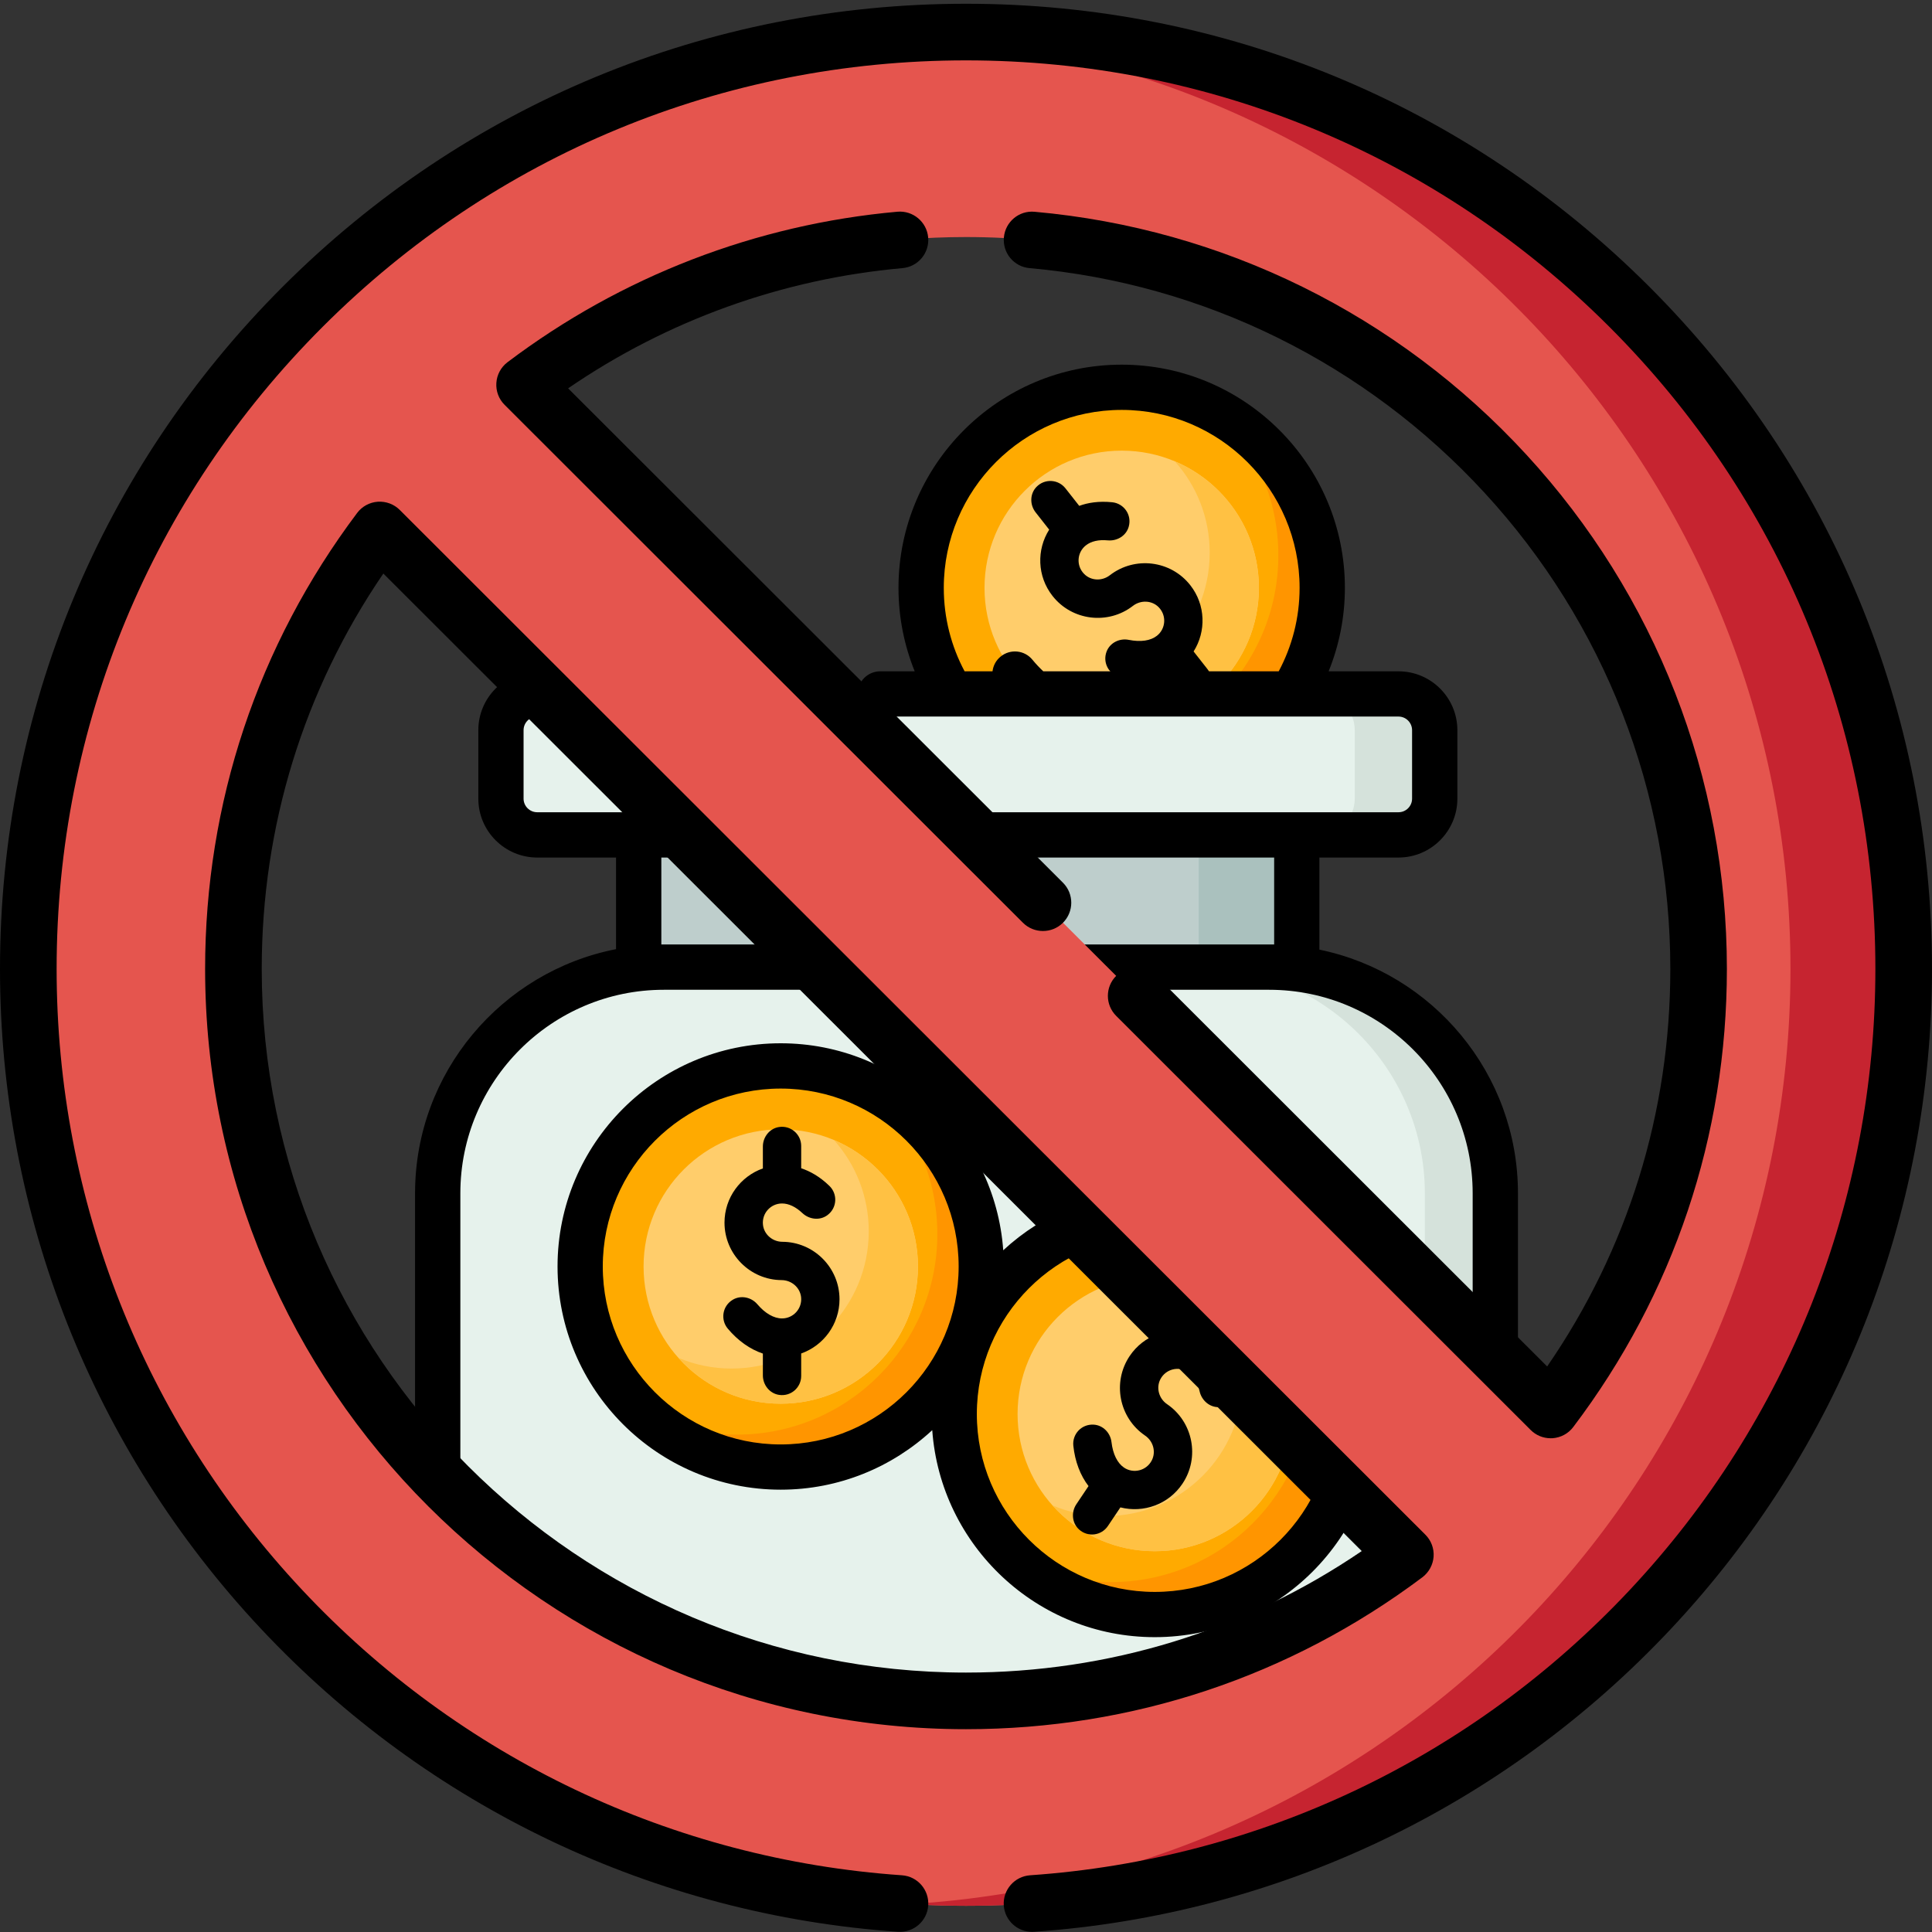 <svg width="36" height="36" viewBox="0 0 36 36" fill="none" xmlns="http://www.w3.org/2000/svg">
<rect x="0" y="0" width="36" height="36" fill="#333333" stroke="none"/>
<g clip-path="url(#clip0_5_12130)">
<path d="M24.638 10.954C24.638 13.018 22.965 14.691 20.901 14.691C18.837 14.691 17.164 13.018 17.164 10.954C17.164 8.89 18.837 7.217 20.901 7.217C22.965 7.217 24.638 8.89 24.638 10.954Z" fill="#FFAA00"/>
<path d="M24.639 10.953C24.639 13.018 22.965 14.691 20.901 14.691C19.887 14.691 18.967 14.287 18.294 13.63C18.826 13.921 19.435 14.086 20.083 14.086C22.147 14.086 23.82 12.413 23.82 10.349C23.82 9.299 23.387 8.35 22.69 7.671C23.851 8.305 24.639 9.537 24.639 10.953Z" fill="#FF9500"/>
<path d="M23.458 10.954C23.458 12.366 22.313 13.51 20.901 13.51C19.489 13.51 18.345 12.366 18.345 10.954C18.345 9.542 19.489 8.397 20.901 8.397C22.313 8.397 23.458 9.542 23.458 10.954Z" fill="#FFCD6B"/>
<path d="M23.457 10.954C23.457 12.366 22.312 13.511 20.9 13.511C20.142 13.511 19.461 13.181 18.993 12.656C19.298 12.785 19.633 12.855 19.984 12.855C21.396 12.855 22.541 11.711 22.541 10.299C22.541 9.645 22.296 9.049 21.892 8.597C22.812 8.984 23.457 9.894 23.457 10.954Z" fill="#FFC143"/>
<path d="M23.649 31.964H12.37C10.052 31.964 8.156 30.068 8.156 27.75V22.235C8.156 19.918 10.052 18.021 12.37 18.021H23.649C25.967 18.021 27.863 19.917 27.863 22.235V27.75C27.863 30.068 25.967 31.964 23.649 31.964Z" fill="#E6F2EC"/>
<path d="M27.862 22.235V27.75C27.862 30.068 25.966 31.965 23.648 31.965H22.336C24.654 31.965 26.55 30.068 26.55 27.75V22.235C26.55 19.918 24.654 18.021 22.336 18.021H23.648C25.966 18.021 27.862 19.918 27.862 22.235Z" fill="#D5E2DB"/>
<path d="M26.059 15.556H10.01C9.637 15.556 9.334 15.254 9.334 14.881V13.605C9.334 13.232 9.637 12.93 10.01 12.93H26.059C26.432 12.93 26.734 13.232 26.734 13.605V14.881C26.734 15.254 26.432 15.556 26.059 15.556Z" fill="#E6F2EC"/>
<path d="M26.733 13.605V14.881C26.733 15.254 26.431 15.556 26.058 15.556H24.569C24.942 15.556 25.244 15.254 25.244 14.881V13.605C25.244 13.233 24.942 12.93 24.569 12.93H26.058C26.431 12.93 26.733 13.233 26.733 13.605Z" fill="#D5E2DB"/>
<path d="M11.9 15.557H24.163V18.021H11.9V15.557Z" fill="#BECECC"/>
<path d="M22.336 15.557H24.163V18.021H22.336V15.557Z" fill="#AAC1BE"/>
<path d="M18.285 23.599C18.285 25.663 16.611 27.337 14.547 27.337C12.483 27.337 10.81 25.663 10.81 23.599C10.81 21.536 12.483 19.862 14.547 19.862C16.611 19.862 18.285 21.536 18.285 23.599Z" fill="#FFAA00"/>
<path d="M18.285 23.599C18.285 25.663 16.612 27.337 14.547 27.337C13.533 27.337 12.613 26.933 11.94 26.276C12.472 26.567 13.081 26.732 13.729 26.732C15.793 26.732 17.466 25.059 17.466 22.995C17.466 21.945 17.033 20.996 16.336 20.317C17.497 20.951 18.285 22.183 18.285 23.599Z" fill="#FF9500"/>
<path d="M17.105 23.599C17.105 25.012 15.96 26.156 14.548 26.156C13.136 26.156 11.992 25.012 11.992 23.599C11.992 22.188 13.136 21.043 14.548 21.043C15.96 21.043 17.105 22.188 17.105 23.599Z" fill="#FFCD6B"/>
<path d="M17.104 23.599C17.104 25.011 15.959 26.156 14.547 26.156C13.789 26.156 13.108 25.826 12.64 25.301C12.945 25.43 13.28 25.501 13.631 25.501C15.043 25.501 16.188 24.356 16.188 22.944C16.188 22.291 15.943 21.694 15.539 21.242C16.458 21.63 17.104 22.539 17.104 23.599Z" fill="#FFC143"/>
<path d="M25.255 26.348C25.255 28.412 23.581 30.085 21.517 30.085C19.453 30.085 17.78 28.412 17.78 26.348C17.78 24.284 19.453 22.611 21.517 22.611C23.581 22.611 25.255 24.284 25.255 26.348Z" fill="#FFAA00"/>
<path d="M25.255 26.347C25.255 28.412 23.581 30.085 21.517 30.085C20.503 30.085 19.583 29.681 18.91 29.024C19.441 29.315 20.051 29.48 20.699 29.48C22.763 29.48 24.436 27.807 24.436 25.743C24.436 24.693 24.003 23.744 23.306 23.065C24.467 23.699 25.255 24.931 25.255 26.347Z" fill="#FF9500"/>
<path d="M24.075 26.348C24.075 27.76 22.93 28.904 21.518 28.904C20.106 28.904 18.961 27.76 18.961 26.348C18.961 24.936 20.106 23.791 21.518 23.791C22.93 23.791 24.075 24.936 24.075 26.348Z" fill="#FFCD6B"/>
<path d="M24.073 26.348C24.073 27.76 22.929 28.905 21.517 28.905C20.759 28.905 20.077 28.575 19.61 28.05C19.914 28.179 20.249 28.25 20.601 28.25C22.013 28.25 23.158 27.105 23.158 25.693C23.158 25.039 22.913 24.443 22.509 23.991C23.428 24.378 24.073 25.288 24.073 26.348Z" fill="#FFC143"/>
<path d="M27.863 26.647C28.096 26.647 28.285 26.458 28.285 26.225V22.235C28.285 20 26.694 18.129 24.585 17.695V15.979H26.059C26.664 15.979 27.156 15.486 27.156 14.882V13.606C27.156 13.001 26.664 12.509 26.059 12.509H24.757C24.952 12.028 25.06 11.503 25.06 10.954C25.06 8.661 23.194 6.795 20.901 6.795C18.608 6.795 16.742 8.661 16.742 10.954C16.742 11.503 16.85 12.028 17.044 12.509H16.402C16.169 12.509 15.98 12.698 15.98 12.93C15.98 13.163 16.169 13.352 16.402 13.352H26.059C26.198 13.352 26.312 13.466 26.312 13.606V14.882C26.312 15.021 26.199 15.135 26.059 15.135H10.01C9.87 15.135 9.756 15.021 9.756 14.882V13.606C9.756 13.466 9.87 13.352 10.01 13.352H14.476C14.709 13.352 14.898 13.163 14.898 12.93C14.898 12.698 14.709 12.509 14.476 12.509H10.01C9.405 12.509 8.913 13.001 8.913 13.606V14.882C8.913 15.486 9.405 15.979 10.01 15.979H11.479V17.686C9.348 18.103 7.734 19.984 7.734 22.235V27.75C7.734 30.306 9.814 32.386 12.37 32.386H23.649C24.801 32.386 25.907 31.956 26.763 31.177C27.614 30.403 28.146 29.353 28.261 28.219C28.285 27.988 28.116 27.781 27.884 27.757C27.652 27.733 27.445 27.902 27.422 28.134C27.328 29.06 26.892 29.919 26.196 30.553C25.495 31.191 24.59 31.543 23.649 31.543H12.37C10.279 31.543 8.578 29.841 8.578 27.75V22.235C8.578 20.144 10.279 18.443 12.37 18.443H23.649C25.74 18.443 27.441 20.144 27.441 22.235V26.225C27.441 26.458 27.63 26.647 27.863 26.647ZM23.827 12.509H19.44C19.369 12.442 19.302 12.371 19.24 12.296C19.094 12.114 18.828 12.086 18.647 12.233C18.558 12.304 18.507 12.404 18.494 12.509H17.974C17.726 12.045 17.586 11.515 17.586 10.954C17.586 9.126 19.073 7.638 20.901 7.638C22.729 7.638 24.216 9.126 24.216 10.954C24.216 11.516 24.075 12.045 23.827 12.509ZM23.742 17.599H12.323V15.979H23.742V17.599Z" fill="black"/>
<path d="M18.694 23.297C18.539 21.145 16.739 19.44 14.547 19.44C12.254 19.44 10.389 21.306 10.389 23.599C10.389 25.892 12.254 27.758 14.547 27.758C15.636 27.758 16.628 27.337 17.371 26.649C17.526 28.802 19.326 30.506 21.517 30.506C23.81 30.506 25.676 28.641 25.676 26.348C25.676 24.055 23.81 22.189 21.517 22.189C20.428 22.189 19.436 22.61 18.694 23.297ZM14.547 26.915C12.719 26.915 11.232 25.427 11.232 23.599C11.232 21.771 12.719 20.284 14.547 20.284C16.376 20.284 17.863 21.771 17.863 23.599C17.863 25.427 16.376 26.915 14.547 26.915ZM24.833 26.348C24.833 28.176 23.346 29.663 21.517 29.663C19.689 29.663 18.202 28.176 18.202 26.348C18.202 24.52 19.689 23.032 21.517 23.032C23.346 23.032 24.833 24.52 24.833 26.348Z" fill="black"/>
<path d="M14.215 21.364V21.772C13.799 21.919 13.5 22.316 13.5 22.782C13.5 23.37 13.977 23.85 14.565 23.853C14.747 23.854 14.906 23.988 14.927 24.169C14.951 24.384 14.782 24.567 14.572 24.567C14.421 24.567 14.258 24.474 14.113 24.304C14 24.17 13.804 24.129 13.654 24.219C13.459 24.335 13.422 24.591 13.561 24.757C13.752 24.984 13.977 25.142 14.215 25.222V25.628C14.215 25.807 14.342 25.967 14.519 25.992C14.739 26.024 14.929 25.854 14.929 25.639V25.22C15.345 25.073 15.643 24.676 15.643 24.21C15.643 23.622 15.166 23.142 14.578 23.139C14.396 23.138 14.237 23.004 14.217 22.823C14.193 22.608 14.361 22.425 14.572 22.425C14.695 22.425 14.826 22.486 14.95 22.603C15.078 22.724 15.275 22.748 15.417 22.643C15.6 22.508 15.611 22.249 15.455 22.098C15.274 21.922 15.092 21.823 14.929 21.769V21.353C14.929 21.139 14.739 20.968 14.519 21C14.342 21.025 14.215 21.185 14.215 21.364Z" fill="black"/>
<path d="M22.433 24.488L22.206 24.826C21.779 24.717 21.31 24.88 21.05 25.267C20.722 25.756 20.851 26.419 21.337 26.75C21.488 26.852 21.545 27.052 21.461 27.214C21.361 27.406 21.119 27.464 20.945 27.347C20.82 27.263 20.737 27.094 20.711 26.872C20.691 26.698 20.552 26.555 20.377 26.546C20.15 26.534 19.977 26.725 20 26.941C20.032 27.236 20.13 27.492 20.283 27.691L20.057 28.028C19.957 28.177 19.974 28.38 20.107 28.5C20.272 28.649 20.524 28.614 20.644 28.435L20.877 28.088C21.305 28.197 21.774 28.034 22.033 27.647C22.361 27.159 22.232 26.495 21.746 26.164C21.596 26.062 21.538 25.862 21.622 25.7C21.722 25.508 21.964 25.45 22.139 25.567C22.241 25.636 22.316 25.76 22.353 25.926C22.392 26.098 22.543 26.228 22.719 26.22C22.946 26.209 23.1 26.001 23.054 25.788C23.001 25.542 22.906 25.358 22.801 25.222L23.032 24.877C23.152 24.699 23.09 24.452 22.889 24.355C22.728 24.277 22.533 24.34 22.433 24.488Z" fill="black"/>
<path d="M19.298 9.548L19.55 9.869C19.314 10.242 19.324 10.738 19.612 11.104C19.975 11.567 20.647 11.649 21.111 11.289C21.255 11.178 21.463 11.185 21.59 11.314C21.742 11.469 21.723 11.717 21.557 11.847C21.439 11.94 21.253 11.967 21.034 11.923C20.862 11.888 20.683 11.976 20.62 12.14C20.539 12.351 20.668 12.576 20.88 12.62C21.17 12.681 21.445 12.666 21.681 12.582L21.932 12.901C22.042 13.042 22.241 13.089 22.396 13C22.589 12.889 22.633 12.637 22.5 12.469L22.241 12.139C22.477 11.767 22.467 11.27 22.179 10.904C21.816 10.441 21.145 10.359 20.68 10.719C20.536 10.831 20.328 10.824 20.201 10.694C20.049 10.54 20.068 10.292 20.234 10.162C20.331 10.085 20.472 10.053 20.641 10.069C20.817 10.085 20.987 9.982 21.033 9.811C21.093 9.592 20.942 9.382 20.726 9.359C20.475 9.333 20.271 9.367 20.11 9.426L19.853 9.099C19.72 8.93 19.466 8.913 19.312 9.074C19.188 9.203 19.187 9.408 19.298 9.548Z" fill="black"/>
<g clip-path="url(#clip1_5_12130)">
<path d="M18 0.598C8.35 0.598 0.527 8.414 0.527 18.055C0.527 27.696 8.35 35.512 18 35.512C27.65 35.512 35.473 27.696 35.473 18.055C35.473 8.414 27.65 0.598 18 0.598ZM4.349 18.055C4.349 14.986 5.364 12.154 7.076 9.875L26.187 28.969C23.906 30.679 21.072 31.693 18 31.693C10.461 31.693 4.349 25.587 4.349 18.055ZM28.894 26.273L9.775 7.17C12.062 5.442 14.911 4.417 18 4.417C25.539 4.417 31.651 10.522 31.651 18.055C31.651 21.141 30.624 23.988 28.894 26.273Z" fill="#E5554E"/>
<path d="M18 0.598C17.646 0.598 17.294 0.609 16.945 0.63C26.104 1.175 33.363 8.767 33.363 18.055C33.363 27.342 26.104 34.935 16.945 35.48C17.294 35.5 17.646 35.512 18 35.512C27.65 35.512 35.473 27.696 35.473 18.055C35.473 8.414 27.65 0.598 18 0.598Z" fill="#C62430"/>
<path d="M21.544 18.183C21.338 17.978 21.004 17.978 20.798 18.184C20.592 18.39 20.592 18.724 20.799 18.93L28.522 26.646C28.621 26.745 28.755 26.8 28.895 26.8C28.907 26.8 28.919 26.8 28.931 26.799C29.083 26.788 29.223 26.713 29.315 26.591C31.188 24.116 32.178 21.165 32.178 18.055C32.178 14.493 30.851 11.089 28.44 8.47C26.044 5.866 22.79 4.259 19.278 3.946C18.987 3.919 18.732 4.134 18.706 4.424C18.68 4.714 18.894 4.971 19.184 4.996C22.434 5.286 25.446 6.774 27.664 9.184C29.895 11.608 31.124 14.759 31.124 18.055C31.124 20.73 30.333 23.278 28.829 25.462L21.544 18.183Z" fill="black"/>
<path d="M17.295 4.424C17.269 4.134 17.012 3.92 16.723 3.945C14.085 4.181 11.573 5.151 9.457 6.749C9.335 6.841 9.259 6.982 9.249 7.134C9.238 7.286 9.294 7.436 9.402 7.543L19.061 17.194C19.164 17.297 19.299 17.348 19.434 17.348C19.569 17.348 19.704 17.297 19.807 17.194C20.013 16.988 20.013 16.654 19.807 16.448L10.586 7.236C12.437 5.967 14.578 5.196 16.817 4.996C17.107 4.97 17.321 4.714 17.295 4.424Z" fill="black"/>
<path d="M7.039 9.349C6.887 9.36 6.746 9.436 6.655 9.558C4.801 12.025 3.822 14.963 3.822 18.055C3.822 25.866 10.182 32.221 18 32.221C21.095 32.221 24.035 31.242 26.503 29.391C26.625 29.299 26.702 29.158 26.713 29.006C26.724 28.854 26.668 28.704 26.559 28.596L7.449 9.502C7.341 9.394 7.192 9.339 7.039 9.349ZM18 31.166C10.764 31.166 4.877 25.284 4.877 18.055C4.877 15.398 5.658 12.863 7.143 10.687L25.374 28.902C23.196 30.385 20.66 31.166 18 31.166Z" fill="black"/>
<path d="M30.728 5.338C27.328 1.941 22.808 0.07 18 0.07C13.192 0.07 8.672 1.941 5.272 5.338C1.872 8.735 0 13.251 0 18.055C0 22.638 1.726 27.004 4.86 30.347C7.979 33.674 12.196 35.68 16.733 35.996C17.024 36.015 17.276 35.797 17.296 35.506C17.316 35.215 17.097 34.963 16.806 34.943C12.535 34.647 8.566 32.758 5.63 29.625C2.68 26.478 1.055 22.369 1.055 18.055C1.055 13.533 2.817 9.282 6.018 6.084C9.218 2.886 13.474 1.125 18 1.125C22.526 1.125 26.782 2.886 29.982 6.084C33.183 9.282 34.945 13.533 34.945 18.055C34.945 22.369 33.32 26.478 30.37 29.625C27.434 32.758 23.465 34.647 19.194 34.943C18.903 34.964 18.684 35.216 18.704 35.506C18.724 35.784 18.955 35.997 19.23 35.997C19.242 35.997 19.255 35.996 19.267 35.996C23.804 35.68 28.021 33.674 31.14 30.347C34.274 27.004 36 22.638 36 18.055C36 13.251 34.128 8.735 30.728 5.338Z" fill="black"/>
</g>
</g>
<defs>
<clipPath id="clip0_5_12130">
<rect width="36" height="36" fill="white"/>
</clipPath>
<clipPath id="clip1_5_12130">
<rect width="36" height="36" fill="white"/>
</clipPath>
</defs>
</svg>
